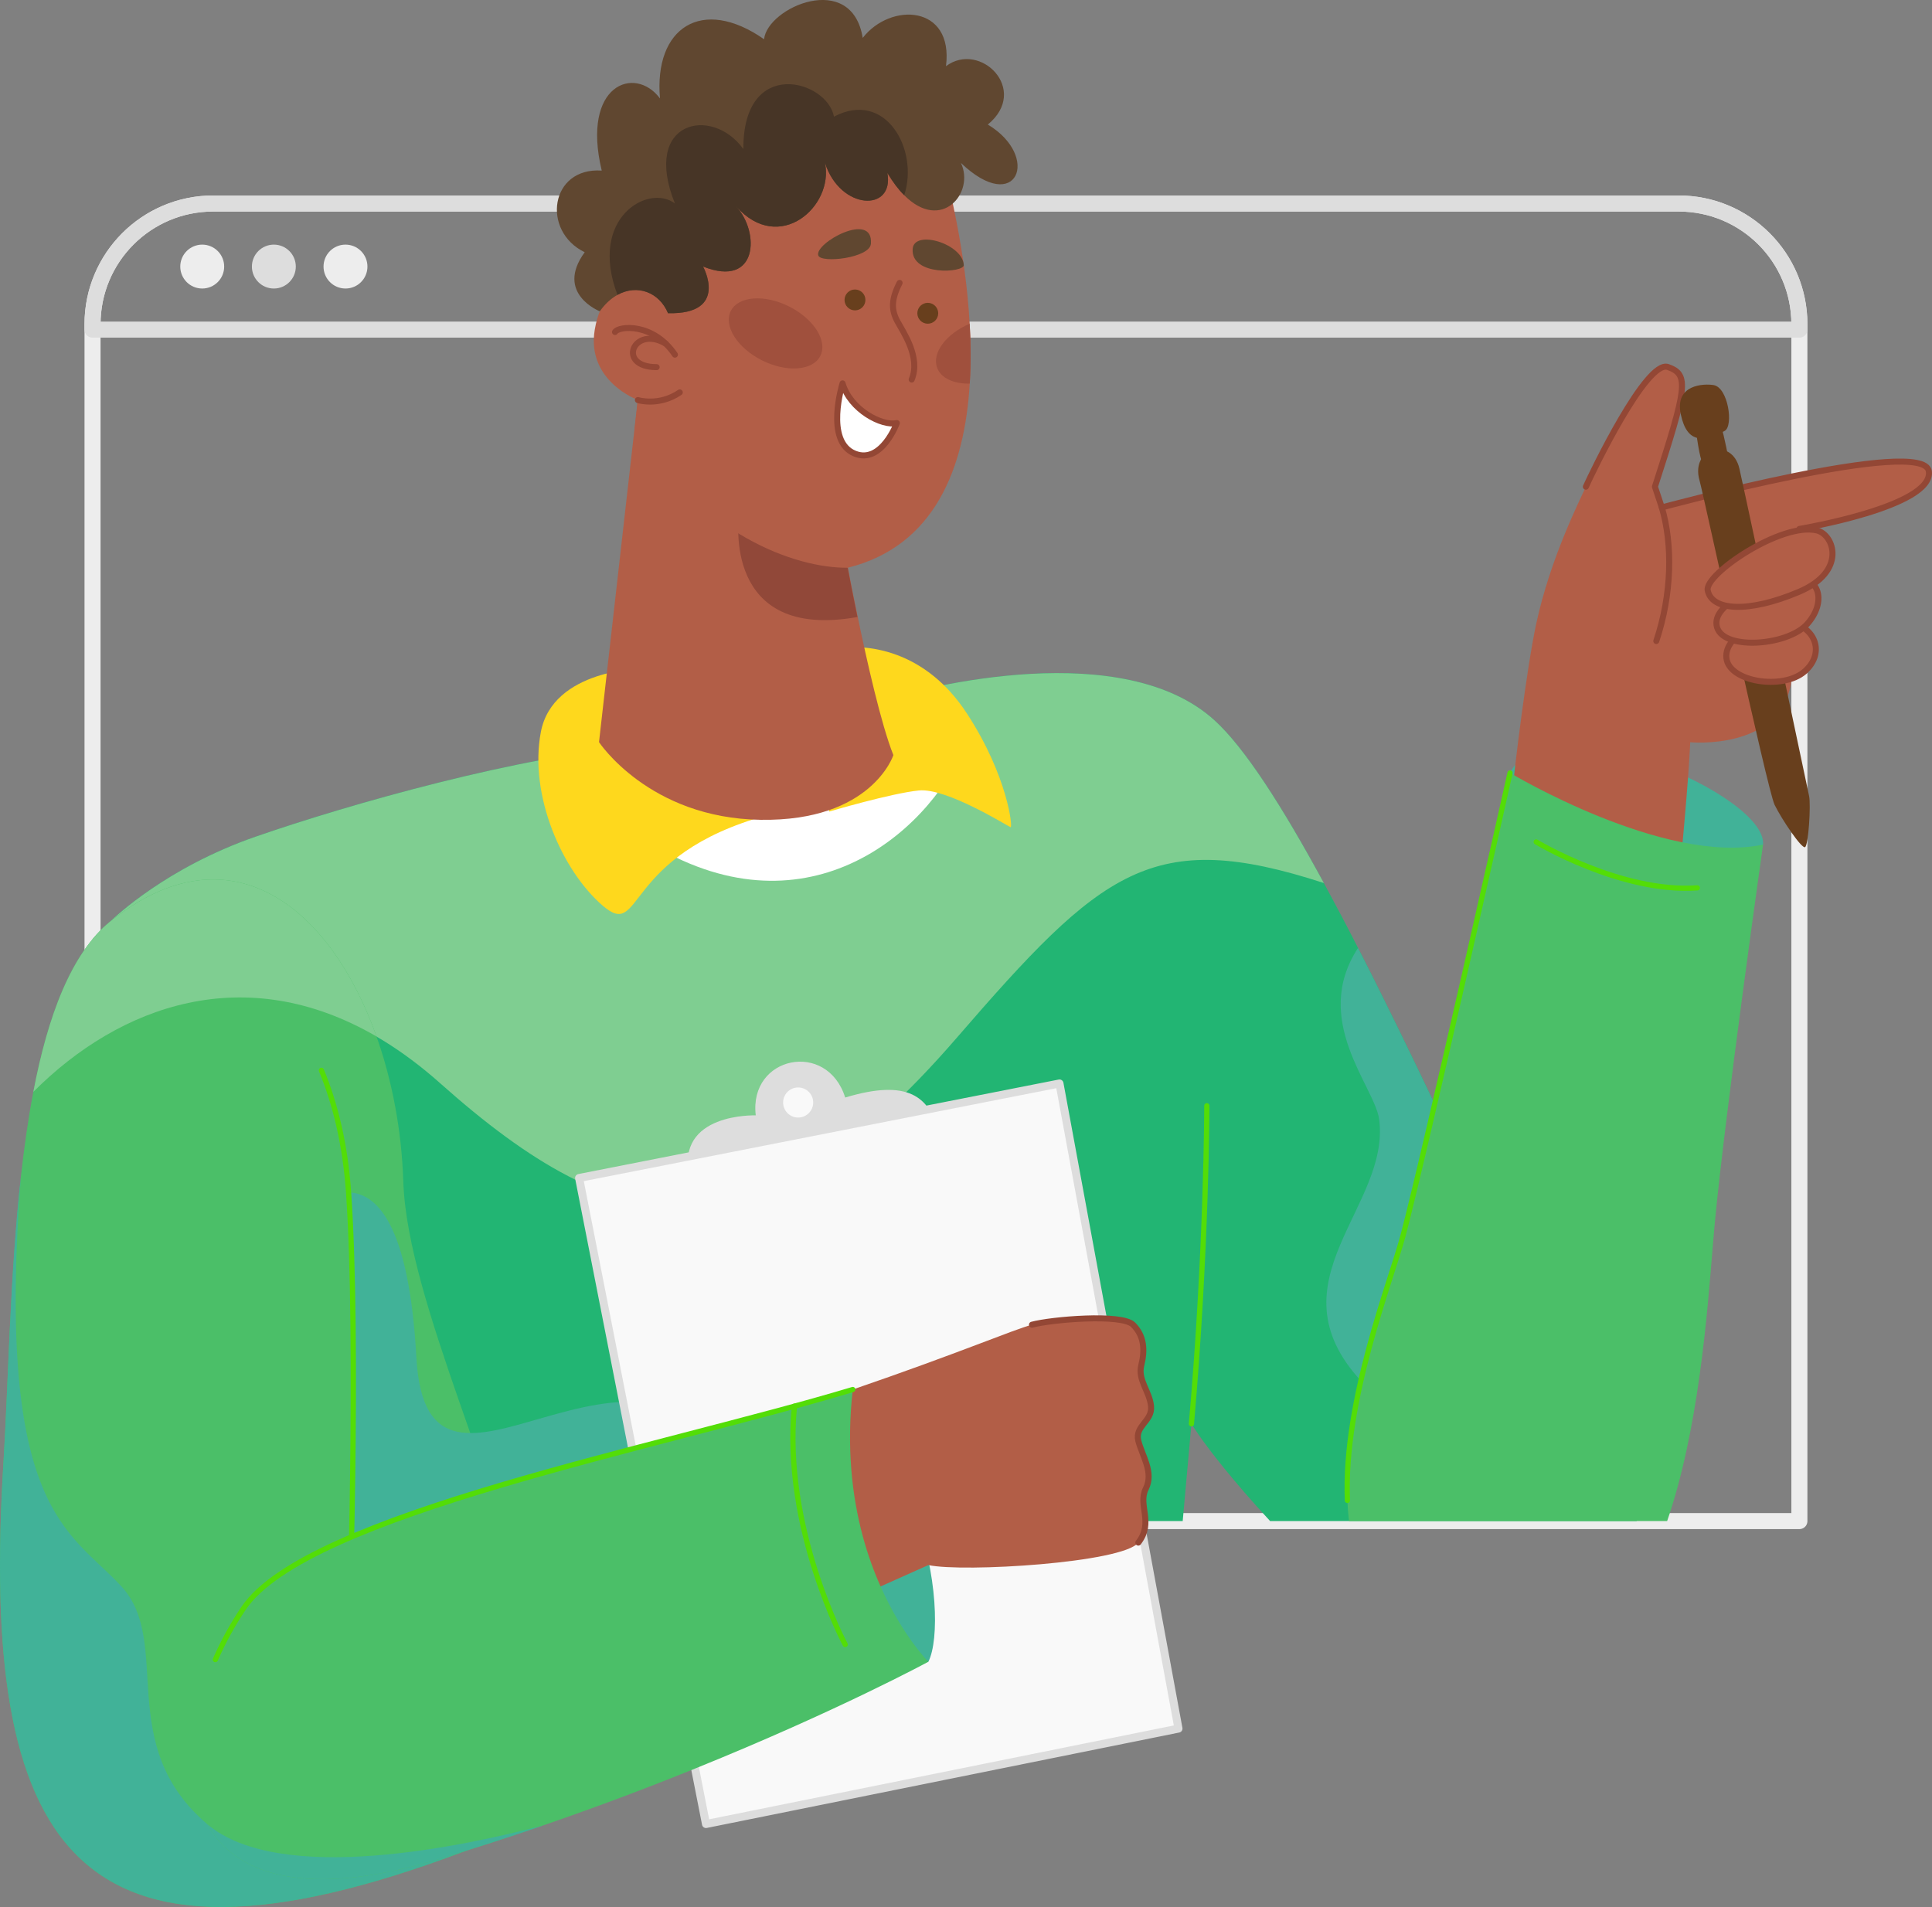 <?xml version="1.0" encoding="UTF-8"?>
<svg id="Layer_2" data-name="Layer 2" xmlns="http://www.w3.org/2000/svg" xmlns:xlink="http://www.w3.org/1999/xlink" viewBox="0 0 1130.89 1116.4">
  <rect x="0" y="0" width="1130.89" height="1116.4" fill="#808080" stroke="none"/>
  <defs>
    <style>
      .cls-1 {
        fill: #ddd;
      }

      .cls-2, .cls-3, .cls-4, .cls-5, .cls-6, .cls-7, .cls-8 {
        stroke-linecap: round;
        stroke-linejoin: round;
      }

      .cls-2, .cls-3, .cls-6, .cls-9, .cls-10, .cls-8 {
        fill: none;
      }

      .cls-2, .cls-4, .cls-7 {
        stroke: #934735;
        stroke-width: 3.52px;
      }

      .cls-11, .cls-7 {
        fill: #b25e47;
      }

      .cls-12, .cls-4 {
        fill: #fff;
      }

      .cls-13 {
        fill: #4bbf68;
      }

      .cls-3, .cls-5 {
        stroke: #ddd;
      }

      .cls-3, .cls-6 {
        stroke-width: 9.39px;
      }

      .cls-14 {
        fill: #fed81d;
      }

      .cls-5 {
        fill: #f9f9f9;
        stroke-width: 4.69px;
      }

      .cls-6 {
        stroke: #ededed;
      }

      .cls-15 {
        fill: #22b573;
      }

      .cls-16 {
        fill: #683f1d;
      }

      .cls-17 {
        fill: #473526;
      }

      .cls-18 {
        fill: #41b298;
      }

      .cls-10 {
        clip-path: url(#clippath);
      }

      .cls-19 {
        fill: #a0503d;
      }

      .cls-20 {
        fill: #914839;
      }

      .cls-8 {
        stroke: #53dd07;
        stroke-width: 3.05px;
      }

      .cls-21 {
        fill: #604730;
      }

      .cls-22 {
        fill: #7fce91;
      }

      .cls-23 {
        fill: #ededed;
      }
    </style>
    <clipPath id="clippath">
      <path class="cls-9" d="m54.16,189.81v700.68s999.11,0,999.11,0V189.81c0-39.04-31.63-70.67-70.67-70.67H124.78c-38.99,0-70.62,31.63-70.62,70.67Z"/>
    </clipPath>
  </defs>
  <g id="Layer_1-2" data-name="Layer 1">
    <path class="cls-6" d="m54.16,189.81v700.68s999.11,0,999.11,0V189.81c0-39.04-31.63-70.67-70.67-70.67H124.78c-38.99,0-70.62,31.63-70.62,70.67Z"/>
    <path class="cls-3" d="m54.16,189.81v3.16s999.11,0,999.11,0v-3.16c0-39.04-31.63-70.67-70.67-70.67H124.78c-38.99,0-70.62,31.63-70.62,70.67Z"/>
    <path class="cls-23" d="m189.38,156.06c0,7.1,5.75,12.85,12.85,12.85s12.85-5.75,12.85-12.85-5.75-12.85-12.85-12.85-12.85,5.75-12.85,12.85Z"/>
    <path class="cls-1" d="m147.45,156.06c0,7.1,5.75,12.85,12.85,12.85s12.85-5.75,12.85-12.85-5.75-12.85-12.85-12.85-12.85,5.75-12.85,12.85Z"/>
    <path class="cls-23" d="m105.52,156.06c0,7.1,5.75,12.85,12.85,12.85s12.85-5.75,12.85-12.85-5.75-12.85-12.85-12.85-12.85,5.75-12.85,12.85Z"/>
    <path class="cls-18" d="m1032,494.46c2.55-29.31-126.83-84.84-148.09-41.98l42.07,41.98s87.41,34.56,106.02,0Z"/>
    <path class="cls-11" d="m968.69,284.95c18.87-58.4,20.21-65.58,7.64-70.08-12.58-4.49-44.47,61.99-48.06,70.08-3.59,8.09-20.73,41.64-29.04,80.16-5.59,25.92-12.91,85.58-14.08,99.97-4.94,60.64,95.04,79.06,99.4,31.89,4.36-47.17,4.81-62.44,4.81-62.44,0,0,51.66,4.94,58.85-33.69,7.19-38.63,5.07-91.19,5.07-91.19,0,0,78.48-13.03,75.79-33.69-2.7-20.66-156.32,21.11-156.32,21.11l-4.04-12.13Z"/>
    <path class="cls-2" d="m1053.27,309.65s78.48-13.03,75.79-33.69c-2.7-20.66-156.32,21.11-156.32,21.11l-4.04-12.13c18.87-58.4,20.21-65.58,7.64-70.08-12.58-4.49-44.47,61.99-48.06,70.08"/>
    <path class="cls-2" d="m972.74,297.08c6.38,21.57,6.03,50.41-3.23,78.19"/>
    <path class="cls-16" d="m1009.51,252.27c-12.3,6.38-22.01,7.75-25.68-9.78-3.67-17.53,13.66-17.98,19.21-17.05,8.62,1.43,11.75,24.1,6.47,26.84Z"/>
    <path class="cls-16" d="m1007.04,247.79c2.77,9.4,4.79,21.14,4.71,20.79-2.04,1.02-13.86,5.1-15.7,1.02-1.83-4.08-3.87-21.81-3.87-21.81h14.86Z"/>
    <path class="cls-16" d="m1018.17,274.42c6.45,28.74,39.68,186.46,40.78,191.6,1.1,5.14-.37,29.03-2.39,29.94-2.02.92-13.58-16.17-17.81-24.8-4.23-8.63-41.58-181.72-43.91-189.77-5.69-19.66,19.11-25.8,23.33-6.98Z"/>
    <path class="cls-7" d="m1047.42,363.93c16.11,3.71,20.67,19.05,8.8,29.24-12.78,10.98-44.22,6.06-45.68-7.95-1.47-14.02,23.47-24.38,36.88-21.29Z"/>
    <path class="cls-7" d="m1048.88,338.76c16.51-2.42,20.57,13.89,8.76,26.77-11.82,12.88-50.67,15.51-52.86.47-2.19-15.04,33.97-25.75,44.1-27.24Z"/>
    <path class="cls-7" d="m1063.47,310.53c-20.72-4.92-65.64,25.58-63.88,35.02,2.22,11.87,23.32,13.67,53.41.94,28.19-11.93,20.65-33.54,10.47-35.96Z"/>
    <g id="body">
      <g class="cls-10">
        <path class="cls-15" d="m64.83,539.26c64.38-3.16,117.72,54.94,134.23,121.66.48,1.86.91,3.9,1.3,6.11,1.52,8.19,2.73,18.76,3.68,31.02,6.85,88.08.39,263.34-.26,267.37-.26,1.43,45.58-.13,109.1-2.99,23.4-1.08,49.22-2.3,76.04-3.64,136.52-6.72,298.65-15.77,298.65-15.77l9.83-109.44s20.41,34.53,90.25,101.99c69.84,67.5,181.54,29.85,169.54-54.98-7.54-53.25-38.99-92.24-77.08-157.45-11.79-20.19-24.22-42.89-36.74-69.28-16.68-35.14-32.93-68.63-48.44-98.91-6.8-13.34-13.52-26.04-20.02-38-24.52-45.19-46.49-79.42-64.17-95.41-53.21-48.14-167.15-20.41-197.53-10.66-30.37,9.75-72.44,21.62-139.82,26.34-67.37,4.72-169.62,33.75-223.78,52.6-52.47,18.2-82.84,47.53-84.7,49.35-.04.04-.09.09-.09.09Z"/>
        <path class="cls-22" d="m19.51,639.22c58.94-59.16,148.46-84.98,238.3-4.92,104.48,93.11,184.65,109.27,302.15-26.65,85.01-98.31,114.5-123.39,214.95-90.7-24.52-45.19-46.49-79.42-64.17-95.41-53.21-48.14-167.15-20.41-197.53-10.66-30.37,9.75-72.44,21.62-139.82,26.34-67.37,4.72-169.62,33.75-223.78,52.6-52.47,18.2-82.84,47.53-84.7,49.35-.04.04-.09.09-.09.09-23.14,18.5-36.87,55.67-45.32,99.95Z"/>
        <path class="cls-18" d="m796.61,808.37c37.43,40.73,71.32-47.62,83.49-85.22-11.79-20.19-24.22-42.89-36.74-69.28-16.68-35.14-32.93-68.63-48.44-98.91-27.69,42.33,9.75,81.11,12.35,100.26,6.89,51.21-64.47,94.67-10.66,153.16Z"/>
        <path class="cls-13" d="m1032,494.46c-58.02,12.21-148.09-41.98-148.09-41.98,0,0-49.62,221.61-62.6,270.73-12.98,49.12-95.85,241.65,65.69,249.54,103.68,5.07,110.65-192.03,116.76-256.91,6.11-64.89,28.24-221.37,28.24-221.37Z"/>
        <path class="cls-8" d="m993.53,519.78c-44.63,3.14-94.32-26.88-94.32-26.88"/>
        <path class="cls-8" d="m883.9,452.48s-49.62,221.61-62.6,270.73c-7.08,26.8-34.97,96.28-32.61,155.18"/>
        <path class="cls-12" d="m559.96,446.8c-28.9,53.66-105.6,105.21-198.14,34.03,0,0-9.98-29.56-8.94-29.56s194.01-23.39,194.01-23.39l13.07,18.92Z"/>
        <path class="cls-14" d="m483.78,380.51c23.84-5.37,58.42.67,82.26,37.27,23.84,36.6,26.86,66.81,25.52,66.48-1.34-.34-37.34-23.17-53.75-21.49-16.42,1.68-52.48,12.36-52.48,12.36l-1.54-94.62Z"/>
        <path class="cls-14" d="m376.35,391.25s-52.71.34-59.76,37.27c-7.05,36.93,12.42,81.25,36.26,101.73,23.84,20.48,10.74-29.55,96.36-53.05l-72.86-85.95Z"/>
        <path class="cls-11" d="m350.63,434.46s29.29,44.5,94.53,45.48c65.2,1.03,77.78-37.88,77.78-37.88-7.09-17.65-15.58-55.29-21.03-81.67-3.47-16.66-5.73-28.87-5.73-28.87,0,0-10.8-104.48-122.79-98.19l-1.92,17.13-20.84,184Z"/>
        <path class="cls-20" d="m501.91,361.23c-3.47-16.64-5.72-28.86-5.72-28.86h.09c-.09,0-63.73-29.9-63.73-29.9,0,0-10.18,72.96,69.37,58.75Z"/>
        <path class="cls-8" d="m697.4,833.56c9.01-102.88,9.01-186.22,9.01-186.22"/>
      </g>
    </g>
    <path class="cls-13" d="m271.84,1083.79c5.81-2.17,10.96-4.81,15.51-7.84,32.67-21.53,35.44-63.52,25.52-113.52-7.67-38.3-22.79-81.32-37.61-123.48-16.85-48.05-33.36-94.93-38-132.49-.65-5.24-1.04-10.27-1.21-15.08-.95-29.46-6.46-58.66-15.64-84.57-26.95-75.73-85.66-123.44-155.5-67.63-.04.04-.09.09-.09.09-23.14,18.5-36.87,55.67-45.32,99.95-3.03,15.81-5.37,32.54-7.28,49.65v.13c-6.41,58.01-7.32,120.4-10.18,166.85-13.95,224.87,39.95,314.68,269.8,227.94Z"/>
    <path class="cls-22" d="m19.51,639.22c50.74-50.91,124.17-77.12,200.91-32.41-26.95-75.73-85.66-123.44-155.5-67.63-.04.04-.09.09-.09.09-23.14,18.5-36.87,55.67-45.32,99.95Z"/>
    <path class="cls-18" d="m203.78,965.42c-.26,1.43,45.58-.13,109.1-2.99,23.4-1.08,49.22-2.3,76.04-3.64,45.93-20.67,74.48-50.56,50-93.41-66.55-116.46-188.82,44.89-195.19-70.58-4.33-79.07-23.53-96.23-39.69-96.75,6.85,88.08.39,263.34-.26,267.37Z"/>
    <path class="cls-8" d="m188.14,626.6c8.38,20.27,14,44.08,15.9,71.46,6.11,88.14.39,263.34-.26,267.37"/>
    <path class="cls-18" d="m271.84,1083.79c5.81-2.17,10.96-4.81,15.51-7.84-52.64,11.31-131.32,21.49-166.11-8.1-54.68-46.58-19.93-106.28-50.17-139.12-30.2-32.84-73.83-43.5-58.84-239.73-6.41,58.01-7.32,120.4-10.18,166.85-13.95,224.87,39.95,314.68,269.8,227.94Z"/>
    <path class="cls-1" d="m403.54,688.88c-8.35-37.58,38.84-35.91,38.84-35.91-4.18-34.66,41.76-44.26,52.35-10.44,37.32-11.27,49.12,0,54.55,19.63l-145.74,26.73Z"/>
    <circle class="cls-5" cx="467.2" cy="645.44" r="11.15"/>
    <polygon class="cls-5" points="620.17 634.3 689.82 1011.97 413.25 1067.84 338.97 689.63 620.17 634.3"/>
    <path class="cls-18" d="m534.97,884.54c14.1,36.76,14.9,75.38,8.46,88.3,0,0-26.4,4.9-52.77-66.65l44.32-21.65Z"/>
    <path class="cls-11" d="m499.16,813.46c63.26-21.71,93.51-34.87,104.9-37.93,11.4-3.07,52.61-6.58,59.18,0,6.58,6.58,7.01,14.91,4.82,23.67-2.19,8.77,4.82,15.15,5.7,24.01.88,8.87-9.64,11.5-7.45,20.26,2.19,8.77,9.21,18.41,4.38,28.06-4.82,9.64,4.82,19.73-4.38,31.56-9.21,11.84-102.42,17.54-122.89,13.15l-40.19,17.97s-70.84-72.75-4.07-120.76Z"/>
    <path class="cls-2" d="m604.06,775.53c11.4-3.07,52.61-6.58,59.18,0,6.58,6.58,7.01,14.91,4.82,23.67-2.19,8.77,4.82,15.15,5.7,24.01.88,8.87-9.64,11.5-7.45,20.26,2.19,8.77,9.21,18.41,4.38,28.06-4.82,9.64,4.82,19.73-4.38,31.56"/>
    <path class="cls-13" d="m121.2,1067.81l.04.04c16.46,29.72,57.71,44.06,135.87,20.45,21.14-6.37,41.51-13,61-19.71,32.28-11.09,62.09-22.4,88.78-33.23,83.79-33.88,136.52-62.52,136.52-62.52,0,0-15.08-15.08-27.95-44.06-3.86-8.62-7.5-18.5-10.48-29.59-6.24-23.31-9.62-51.99-5.81-85.7-10.66,3.21-22.1,6.46-34.14,9.75-29.16,7.97-61.83,16.25-94.93,24.96-99.17,26.13-202.34,56.06-227.47,93.28-2.3,3.42-4.51,6.89-6.54,10.44-.82,1.39-1.65,2.82-2.43,4.25-.22.39-.43.74-.61,1.13-.95,1.69-1.82,3.42-2.69,5.16-1.56,3.03-2.99,6.07-4.33,9.14-14.82,33.84-18.98,70.71-4.85,96.23Z"/>
    <path class="cls-8" d="m499.16,813.46c-113.6,34.25-319.55,73.25-356.53,128-6.39,9.46-11.99,19.64-16.57,30.11"/>
    <path class="cls-8" d="m465.03,823.21c-7.05,71.18,29.7,139.54,29.7,139.54"/>
    <path class="cls-18" d="m121.24,1067.85c16.46,29.72,57.71,44.06,135.87,20.45,21.14-6.37,41.51-13,61-19.71-45.75,12.09-154.24,35.53-196.88-.74Z"/>
    <path class="cls-11" d="m373.4,234.2l-1.95,17.11c39.69,61.87,93.85,81.32,124.74,81.06h.09c51-12.74,68.41-58.62,71.36-107.8.74-11.61.65-23.48-.04-35.09-2.38-42.11-12.04-81.41-16.81-98.78,0,0-153.12-71.27-163.73,71.75,0,0-32.8-6.02-38.91,30.5-5.07,30.16,25.26,41.25,25.26,41.25Z"/>
    <circle class="cls-16" cx="543.07" cy="183.4" r="6.11"/>
    <circle class="cls-16" cx="500.46" cy="175.59" r="6.11"/>
    <path class="cls-21" d="m509.79,142.71c-.65,8.34-29.17,11.59-30.81,6.85-2.47-7.16,32.33-26.43,30.81-6.85Z"/>
    <path class="cls-21" d="m564.15,155.18c.24,4.52-31.03,6.63-29.93-9.43.8-11.57,29.25-3.13,29.93,9.43Z"/>
    <path class="cls-2" d="m395.07,207.62c-12.77-18.91-32.97-16.81-35.07-13.25"/>
    <path class="cls-2" d="m389.66,201.18c-18.84-11.09-29.14,13.75-5.3,13.75"/>
    <path class="cls-2" d="m526.58,165.63c-5.14,10.03-4.76,16.07-1.29,22.5,3.47,6.43,13.75,21.08,8.36,34.07"/>
    <path class="cls-4" d="m493.19,224.43c4.51,15.51,23.16,25.24,31.78,23.24,0,0-8.88,24.09-24.51,17.94-17.97-7.08-7.27-41.18-7.27-41.18Z"/>
    <path class="cls-2" d="m397.91,229.72c-12.26,8.34-24.52,4.49-24.52,4.49"/>
    <path class="cls-21" d="m342.25,147.68c-17.59,24.13,8.84,34.57,8.84,34.57,3.12-4.42,6.67-7.58,10.36-9.62,11.52-6.41,24.44-1.6,29.59,10.74,36,.78,20.49-27.34,20.49-27.34,32.28,12.87,33.32-20.19,19.41-35.14,25.22,28.34,57.23,0,51.99-25.48,8.93,27.82,40.73,28.9,36.48,5.81,3.29,5.5,6.59,9.83,9.88,13.08,21.84,21.97,41.42-1.52,33.19-18.89,32.8,31.24,46.97-3.73,15.73-22.49,24.7-20.28-4.46-49.18-24.48-34.18,4.55-35.96-32.45-37.56-48.74-16.55-6.41-39.51-55.8-17.94-57.75.78-36.39-25.43-64.56-6.67-60.92,34.66-14.69-19.67-46.19-8.15-34.1,42.24-30.2-2.08-35.44,35.44-9.96,47.79Z"/>
    <path class="cls-17" d="m361.44,172.63c11.52-6.41,24.44-1.6,29.59,10.74,36,.78,20.49-27.34,20.49-27.34,32.28,12.87,33.32-20.19,19.41-35.14,25.22,28.34,57.23,0,51.99-25.48,8.93,27.82,40.73,28.9,36.48,5.81,3.29,5.5,6.59,9.83,9.88,13.08,8.8-26.73-10.96-62-41.12-46.01-3.99-21.49-53.34-35.44-53.03,18.98-18.28-25.52-59.62-16.77-40.08,31.84-15.38-11.7-50.78,8.23-33.62,53.51Z"/>
    <path class="cls-19" d="m427.75,182.07c-4.36,8.72,3.84,21.66,18.32,28.91,14.48,7.25,29.76,6.06,34.13-2.66,4.36-8.72-3.84-21.66-18.32-28.91-14.48-7.25-29.76-6.06-34.13,2.66Z"/>
    <path class="cls-19" d="m548.53,215.27c2.25,6.15,9.79,9.49,19.11,9.32.74-11.61.65-23.48-.04-35.09-13.78,5.94-22.27,17.11-19.06,25.78Z"/>
  </g>
</svg>